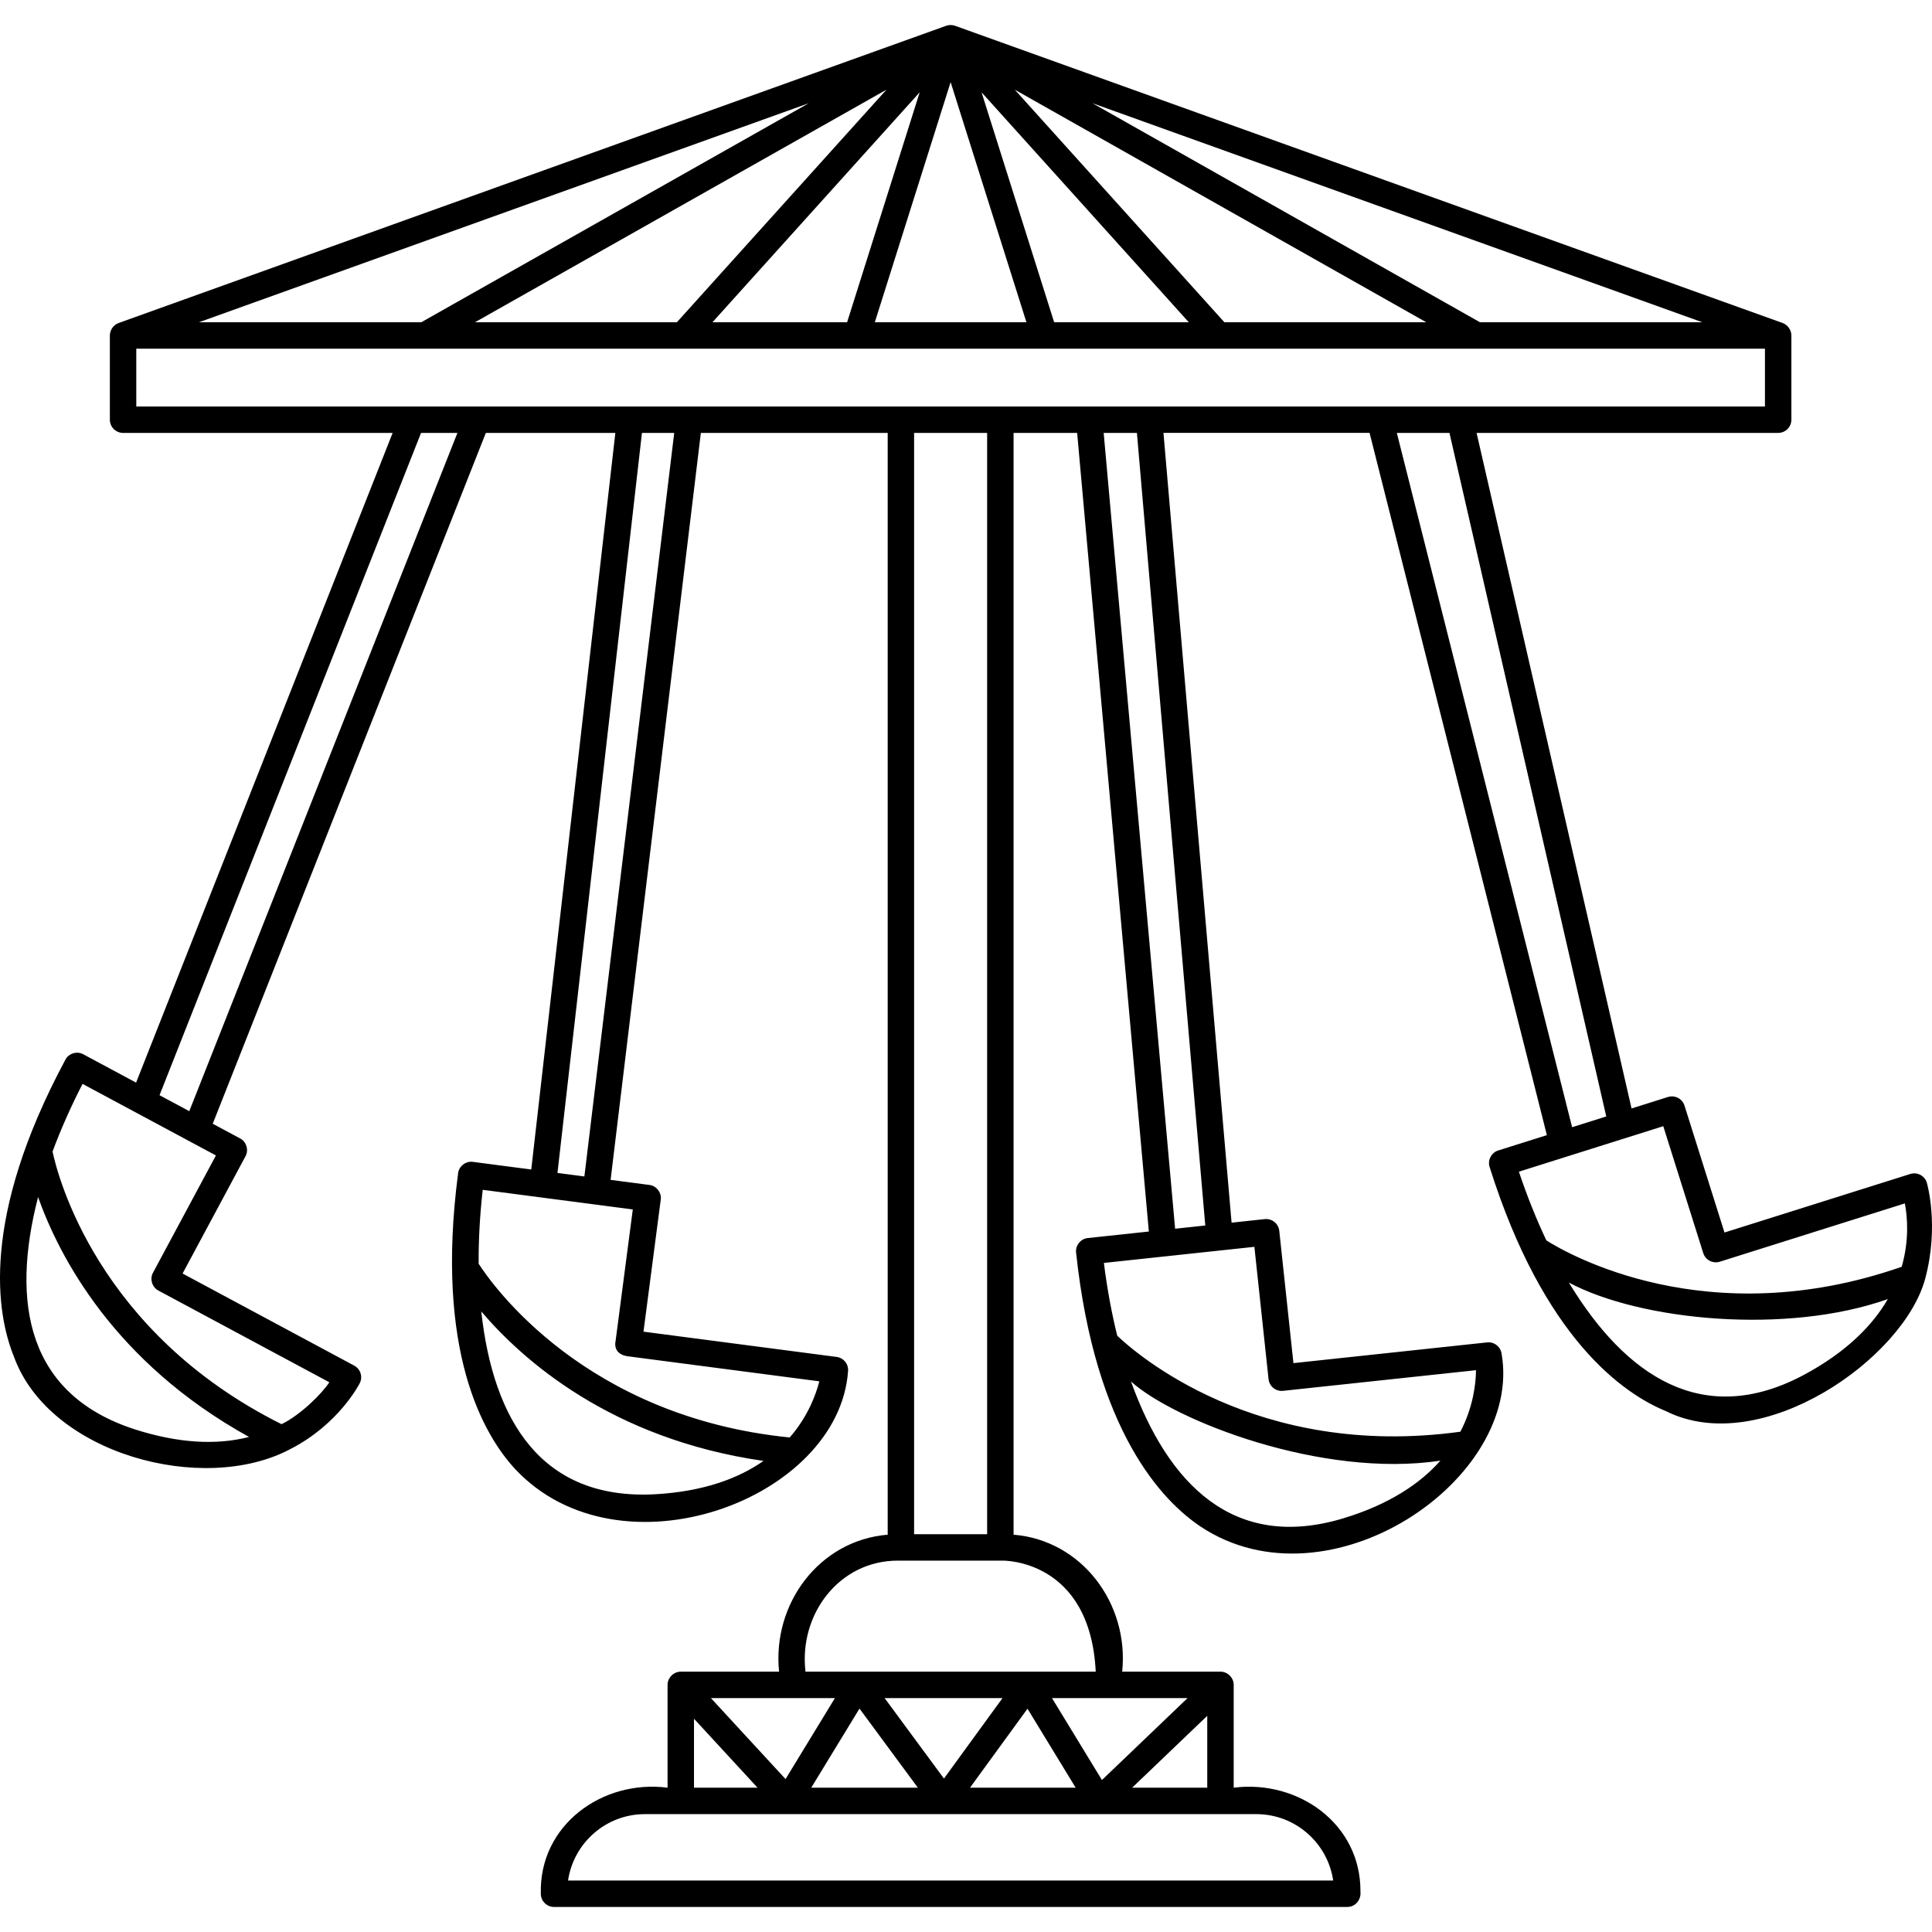 <svg id="Capa_1" enable-background="new 0 0 512 512" height="512" viewBox="0 0 512 512" width="512" xmlns="http://www.w3.org/2000/svg"><g><path d="m510.214 338.807c3.748-14.07.444-25.331.373-25.531-.635-1.771-2.557-2.724-4.35-2.159l-49.23 15.513-10.595-33.624c-.581-1.846-2.551-2.868-4.393-2.288l-9.641 3.038-41.069-179.031h79.924c1.935 0 3.503-1.568 3.503-3.503v-22.322c-.012-1.455-.953-2.793-2.319-3.296l-219.308-78.769c-.766-.268-1.602-.268-2.368 0l-219.308 78.768c-1.366.503-2.306 1.841-2.319 3.296v22.323c0 1.935 1.568 3.503 3.503 3.503h71.435l-67.988 172.18-13.991-7.507c-1.641-.923-3.885-.245-4.742 1.43-22.571 42.069-18.241 67.346-13.651 78.669 9.34 25.85 50.164 36.776 73.207 24.553 12.938-6.592 18.379-17.338 18.472-17.528.824-1.691.166-3.732-1.492-4.621l-45.483-24.403 16.668-31.065c.923-1.641.245-3.885-1.43-4.742l-7.244-3.887 72.377-183.078h34.319l-22.284 195.205-15.46-2.022c-1.862-.282-3.72 1.149-3.927 3.018-6.191 47.339 6.819 69.439 15.126 78.399 27.699 29.587 85.761 8.173 88.214-25.935.171-1.873-1.168-3.547-3.034-3.791l-51.18-6.694 4.572-34.956c.281-1.861-1.148-3.72-3.018-3.927l-10.268-1.343 23.919-197.955h49.512v291.989c-18.146 1.484-30.634 18.319-28.782 36.297h-26.05c-1.888-.003-3.51 1.613-3.503 3.503v27.244c-17.29-2.219-34.077 9.914-33.588 28.105 0 1.935 1.568 3.503 3.503 3.503h210.201c2.162.015 3.721-1.921 3.503-4.024.154-18-16.495-29.748-33.588-27.584v-27.244c.006-1.888-1.614-3.513-3.503-3.503h-26.049c1.854-17.979-10.638-34.815-28.782-36.297v-291.989h16.846l19.002 211.644-16.173 1.731c-1.875.163-3.347 1.989-3.11 3.855 5.08 47.47 22.91 65.904 33.086 72.667 33.976 22.432 85.467-12.608 79.675-45.894-.272-1.862-1.966-3.174-3.838-2.975l-51.323 5.493-3.752-35.054c-.205-1.924-1.932-3.314-3.855-3.11l-8.785.94-18.053-209.297h54.623l46.987 186.103-12.887 4.061c-1.806.531-2.889 2.61-2.288 4.393 14.349 45.534 35.465 60.087 46.775 64.709 25.21 12.566 63.006-13.898 68.676-35.184zm-118.01-253.41-102.694-58.044 161.609 58.044zm-67.734 0-55.544-61.633 109.041 61.633zm-135.66 0 54.919-60.94-19.238 60.94zm-136.08 0 161.609-58.045-102.693 58.045zm182.193-61.632-55.543 61.632h-53.497zm17.002-1.999 20.089 63.631h-40.177zm27.434 63.631-19.239-60.94 54.919 60.94zm-243.24 7.005h431.611v15.317c-53.576 0-386.824 0-431.611 0zm-.295 286.424c-28.481-9.167-33.038-33.324-25.733-61.589 5.592 15.726 20.107 43.78 55.907 63.571-8.798 2.26-18.895 1.607-30.174-1.982zm4.73-41.554c-.923 1.641-.245 3.885 1.43 4.742l45.29 24.3c-1.839 2.891-7.55 8.618-12.657 11.109-48.803-24.358-59.339-65.852-60.693-72.249 2.157-5.815 4.81-11.813 7.951-17.932l35.346 18.965zm9.608-42.803-7.883-4.23 69.304-175.514h9.638zm123.274 101.534c-29.878 1.525-42.708-19.446-45.896-48.466 10.803 12.721 34.317 33.803 74.8 39.62-6.522 4.557-15.77 8.132-28.904 8.846zm-7.29-36.605 50.985 6.668c-.9 3.526-3.012 9.316-7.848 14.879-54.314-5.45-78.897-40.539-82.435-46.045-.044-6.202.31-12.752 1.077-19.587l29.573 3.868h.001.001l10.199 1.334-4.572 34.956c.001 0-.862 3.238 3.019 3.927zm-11.279-47.627-7.131-.932 22.388-196.114h8.552zm159.843 138.246-22.684 21.704-13.233-21.704zm-29.646 23.741h-28.004l15.238-20.938zm-34.905-2.424-15.723-21.318h31.237zm-6.917 2.424h-28.252l12.786-20.969zm-35.063-2.286-19.775-21.455h32.857zm-24.264-15.99 16.845 18.276h-16.845zm169.393 42.879h-202.766c1.449-9.939 10.029-17.598 20.364-17.598h162.038c10.335 0 18.915 7.659 20.364 17.598zm-53.279-24.603 19.906-19.045v19.045zm-9.646-30.746h-76.916c-1.814-15.113 8.902-29.557 24.67-29.43h27.577c-.001 0 23.171-.493 24.669 29.43zm-28.782-36.436h-19.353v-291.851h19.353zm94.102-4.116c-28.693 8.491-46.078-8.894-55.982-36.358 11.487 10.372 50.553 25.71 82.002 20.987-5.272 5.956-13.423 11.598-26.02 15.371zm-19.525-36.986c.205 1.924 1.932 3.321 3.855 3.11l51.127-5.472c-.048 3.639-.744 9.763-4.141 16.304-54.08 7.439-86.203-20.91-90.933-25.434-1.497-6.019-2.689-12.469-3.545-19.293l39.885-4.269zm-16.766-40.706-7.992.855-18.935-210.898h8.809zm50.762-210.043h13.948l41.553 181.144-9.047 2.851zm70.609 183.728 10.595 33.624c.581 1.845 2.551 2.867 4.393 2.288l49.042-15.454c.671 3.577 1.197 9.717-.842 16.8-51.552 17.965-88.639-3.489-94.165-6.989-2.655-5.605-5.096-11.693-7.283-18.214zm37.035 66.029c-26.451 13.986-46.926.375-62.055-24.593 18.964 10.122 57.721 13.884 84.535 4.379-3.991 6.883-10.869 14.026-22.48 20.214z"/></g></svg>